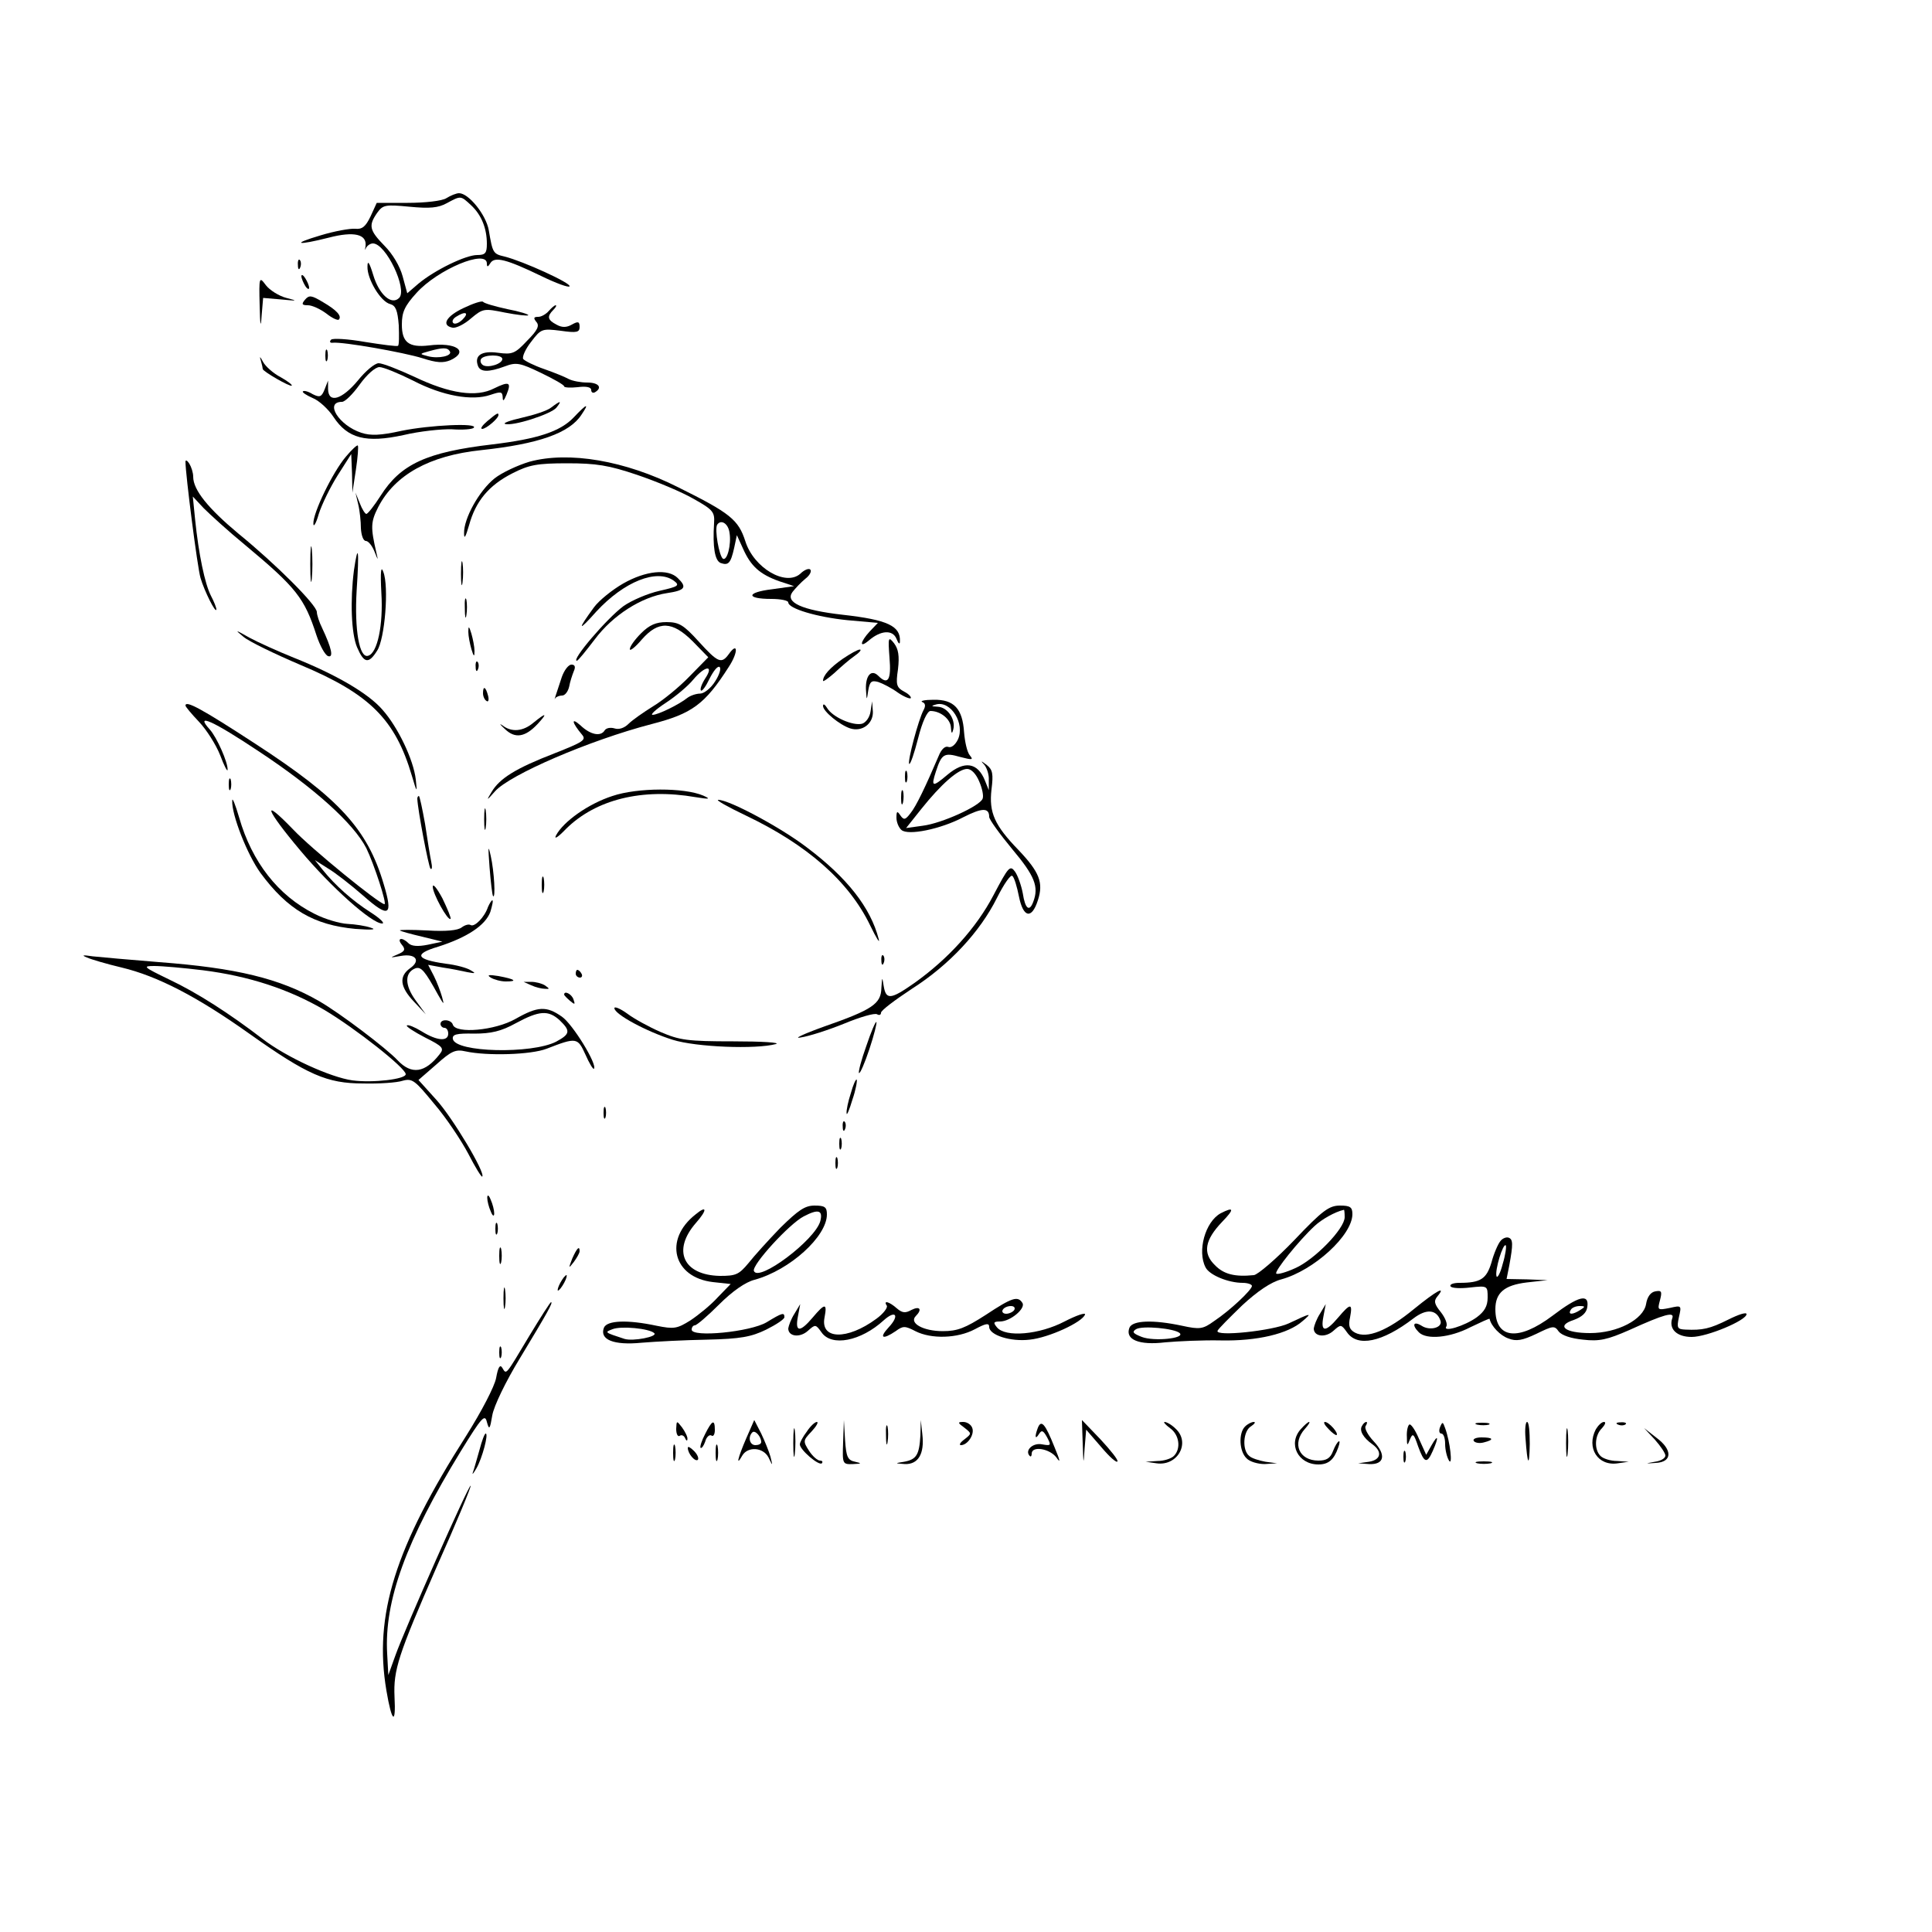 <?xml version="1.0" standalone="no"?>
<!DOCTYPE svg PUBLIC "-//W3C//DTD SVG 20010904//EN"
 "http://www.w3.org/TR/2001/REC-SVG-20010904/DTD/svg10.dtd">
<svg version="1.0" xmlns="http://www.w3.org/2000/svg"
 width="500pt" height="500pt" viewBox="0 0 500 500"
 preserveAspectRatio="xMidYMid meet">

<g transform="translate(0,500) scale(0.1,-0.1)"
fill="#000000" stroke="none">
<path d="M1155 4487 c-11 -7 -55 -12 -100 -12 l-80 0 -16 -35 c-13 -27 -22
-34 -40 -32 -13 1 -53 -6 -89 -17 -78 -23 -62 -27 21 -6 65 17 99 9 95 -22 -2
-10 -1 -12 1 -5 3 6 11 12 18 12 34 0 90 -119 68 -141 -20 -20 -52 9 -67 59
-10 33 -15 40 -15 22 -1 -32 34 -91 59 -97 14 -4 19 -16 22 -55 1 -27 1 -51
-2 -53 -3 -2 -41 3 -85 10 -45 8 -84 10 -88 6 -5 -5 -3 -9 4 -8 26 3 184 -25
232 -40 37 -12 54 -13 73 -5 49 23 14 47 -56 38 -52 -6 -70 8 -70 54 0 32 7
48 38 82 55 61 182 114 182 76 0 -10 3 -9 9 1 11 18 42 10 131 -33 39 -19 72
-31 74 -27 5 8 -120 65 -168 77 -30 7 -31 9 -41 68 -7 40 -52 96 -77 96 -7 0
-22 -6 -33 -13z m64 -18 c27 -25 41 -60 41 -100 0 -24 -4 -29 -25 -29 -30 0
-110 -39 -152 -74 l-29 -25 -12 44 c-7 26 -26 58 -47 79 -39 40 -42 52 -19 85
15 21 21 22 84 16 52 -5 74 -3 96 9 37 20 36 20 63 -5z m-55 -378 c8 -12 -29
-20 -56 -13 -23 6 -23 6 2 13 36 10 48 10 54 0z"/>
<path d="M771 4314 c0 -11 3 -14 6 -6 3 7 2 16 -1 19 -3 4 -6 -2 -5 -13z"/>
<path d="M780 4285 c0 -5 5 -17 10 -25 5 -8 10 -10 10 -5 0 6 -5 17 -10 25 -5
8 -10 11 -10 5z"/>
<path d="M672 4210 c1 -53 3 -61 5 -28 l4 47 47 -4 c42 -4 44 -4 13 4 -19 5
-43 20 -53 33 -17 23 -18 22 -16 -52z"/>
<path d="M789 4224 c-9 -11 -8 -14 8 -14 11 0 32 -10 47 -21 15 -12 30 -19 33
-16 8 9 -5 24 -41 45 -30 18 -36 19 -47 6z"/>
<path d="M1200 4203 c-45 -21 -59 -45 -29 -51 9 -2 31 9 48 24 31 26 34 26 88
15 31 -6 58 -9 60 -7 3 2 -22 10 -54 16 -32 7 -60 15 -63 19 -3 3 -25 -4 -50
-16z m-3 -30 c-9 -9 -20 -13 -24 -9 -4 4 -1 11 7 16 25 16 35 11 17 -7z"/>
<path d="M1420 4195 c-7 -8 -19 -15 -27 -15 -12 0 -13 -3 -5 -13 9 -10 3 -22
-24 -49 -31 -33 -38 -36 -75 -31 -43 6 -62 -7 -52 -34 6 -16 27 -17 70 -1 29
11 39 9 93 -17 33 -16 60 -31 60 -35 0 -3 16 -4 35 -2 22 3 35 0 35 -7 0 -7 5
-9 10 -6 20 12 9 25 -20 25 -17 0 -38 4 -48 9 -9 5 -38 17 -64 26 -26 9 -50
21 -54 26 -3 6 6 26 21 45 25 33 28 34 76 28 42 -6 49 -4 49 10 0 14 -4 15
-20 6 -14 -8 -26 -8 -40 0 -23 12 -25 21 -8 38 7 7 9 12 6 12 -3 0 -11 -7 -18
-15z m-120 -124 c0 -13 -37 -24 -50 -16 -6 4 -8 11 -5 16 8 12 55 12 55 0z"/>
<path d="M842 4080 c0 -14 2 -19 5 -12 2 6 2 18 0 25 -3 6 -5 1 -5 -13z"/>
<path d="M675 4067 c3 -10 5 -20 5 -22 0 -6 71 -47 75 -43 2 2 -11 12 -29 22
-19 10 -39 28 -45 39 -8 15 -10 16 -6 4z"/>
<path d="M926 4015 c-41 -49 -76 -60 -77 -22 l0 22 -9 -23 c-8 -20 -13 -21
-31 -12 -11 7 -23 10 -25 7 -3 -2 9 -10 25 -17 16 -6 41 -29 54 -49 37 -56 84
-68 181 -47 42 10 99 16 126 15 27 -2 53 0 56 4 13 13 -114 7 -187 -8 -54 -12
-80 -13 -104 -5 -58 19 -96 80 -50 80 8 0 28 20 46 45 18 25 40 45 51 45 10 0
49 -16 87 -35 77 -40 153 -53 200 -37 27 9 31 9 32 -6 0 -12 3 -10 10 7 13 32
7 35 -32 16 -46 -24 -115 -14 -207 30 -41 19 -82 35 -92 35 -10 0 -34 -20 -54
-45z"/>
<path d="M1426 3945 c-10 -8 -44 -19 -75 -26 -31 -7 -50 -14 -44 -16 19 -7
119 25 133 42 15 19 11 19 -14 0z"/>
<path d="M1485 3920 c-35 -37 -94 -56 -210 -70 -171 -20 -238 -51 -290 -133
-16 -25 -33 -47 -37 -47 -3 0 -11 12 -17 28 l-11 27 7 -30 c4 -16 7 -45 7 -62
1 -18 6 -33 13 -33 6 0 16 -12 22 -27 10 -25 10 -25 5 -3 -15 65 -15 79 5 118
43 83 132 133 266 147 149 16 229 44 260 92 21 31 14 29 -20 -7z"/>
<path d="M1261 3910 c-13 -11 -19 -20 -13 -20 10 0 42 27 42 36 0 7 -4 5 -29
-16z"/>
<path d="M895 3818 c-34 -40 -85 -145 -84 -173 0 -11 7 0 14 25 8 25 30 70 49
100 l35 55 2 -50 1 -50 9 59 c5 33 7 61 5 63 -2 2 -16 -11 -31 -29z"/>
<path d="M1370 3805 c-30 -9 -71 -28 -90 -43 -40 -32 -80 -104 -79 -142 0 -17
4 -10 13 21 17 62 51 103 112 134 43 22 64 26 142 26 75 0 107 -5 181 -30 50
-17 115 -44 146 -62 50 -28 55 -34 53 -63 -4 -62 2 -97 17 -103 20 -7 26 -1
35 39 l7 33 16 -35 c20 -45 43 -66 93 -84 l39 -13 -57 -8 c-67 -8 -68 -25 -2
-25 24 0 44 -4 44 -9 0 -16 74 -38 153 -46 l79 -7 -21 -22 c-25 -27 -28 -45
-3 -24 31 27 62 29 72 5 5 -13 9 -16 9 -7 2 40 -32 56 -148 69 -106 12 -150
32 -130 59 7 9 22 25 33 34 12 9 17 20 13 24 -4 4 -16 -1 -26 -11 -38 -33
-120 15 -142 84 -18 56 -39 73 -174 140 -137 69 -283 94 -385 66z m518 -184
c5 -30 -6 -73 -17 -67 -10 7 -22 76 -15 88 10 15 29 3 32 -21z"/>
<path d="M480 3805 c0 -32 31 -275 39 -301 10 -34 40 -94 41 -81 0 4 -6 20
-14 35 -16 31 -32 109 -41 197 l-6 60 28 -30 c16 -16 64 -60 108 -96 132 -110
153 -137 184 -233 9 -27 22 -51 30 -54 15 -5 9 21 -15 72 -8 16 -14 35 -14 42
0 18 -106 124 -203 203 -78 65 -117 113 -117 147 0 11 -5 26 -10 34 -5 8 -10
11 -10 5z"/>
<path d="M803 3540 c0 -41 2 -58 4 -37 2 20 2 54 0 75 -2 20 -4 3 -4 -38z"/>
<path d="M916 3524 c-10 -78 -7 -163 8 -199 18 -42 30 -44 52 -9 20 30 31 166
16 204 -6 17 -8 1 -5 -55 5 -82 -10 -155 -34 -162 -23 -8 -36 67 -30 169 7
105 4 127 -7 52z"/>
<path d="M1193 3515 c0 -27 2 -38 4 -22 2 15 2 37 0 50 -2 12 -4 0 -4 -28z"/>
<path d="M1613 3490 c-28 -16 -63 -44 -76 -62 -44 -60 -41 -64 6 -11 72 78
157 112 201 80 16 -12 12 -15 -37 -26 -31 -7 -73 -25 -94 -40 -43 -32 -136
-141 -120 -141 3 0 23 25 46 55 47 63 121 110 187 120 47 7 53 15 28 39 -25
25 -83 19 -141 -14z"/>
<path d="M1203 3425 c0 -22 2 -30 4 -17 2 12 2 30 0 40 -3 9 -5 -1 -4 -23z"/>
<path d="M1659 3361 c-16 -16 -29 -34 -29 -41 0 -6 14 5 31 25 43 49 79 48
132 -5 l40 -41 -49 -50 c-27 -28 -69 -62 -94 -77 -24 -15 -53 -35 -63 -45 -11
-11 -25 -16 -37 -12 -10 3 -21 1 -25 -5 -10 -17 -37 -12 -63 13 -25 22 -22 7
4 -24 12 -14 4 -19 -72 -49 -98 -38 -141 -64 -162 -100 -14 -23 -13 -23 9 2
38 43 244 132 405 174 105 27 138 51 200 148 25 38 24 67 0 33 -19 -26 -28
-22 -78 33 -39 43 -51 50 -83 50 -27 0 -44 -7 -66 -29z m192 -124 c-11 -18
-29 -32 -39 -32 -10 0 -25 -5 -33 -11 -21 -17 -76 -44 -90 -44 -7 0 8 14 34
31 26 17 58 44 71 60 31 37 55 39 31 3 -9 -14 -14 -28 -11 -31 3 -3 13 11 22
30 10 20 21 34 26 31 5 -3 0 -20 -11 -37z"/>
<path d="M1212 3365 c0 -11 4 -31 8 -45 6 -20 8 -21 8 -5 0 11 -4 31 -8 45 -6
20 -8 21 -8 5z"/>
<path d="M630 3352 c14 -12 80 -44 148 -73 179 -75 245 -141 288 -287 13 -44
14 -45 10 -9 -6 51 -46 135 -86 180 -37 43 -122 92 -230 135 -42 17 -93 40
-115 52 -37 21 -38 21 -15 2z"/>
<path d="M2302 3298 c5 -58 -4 -72 -29 -47 -18 18 -33 1 -32 -34 2 -31 2 -31
6 -4 4 23 8 27 26 22 12 -4 35 -16 50 -27 16 -11 31 -17 34 -15 2 3 -5 11 -17
17 -20 11 -22 18 -16 58 4 35 1 52 -10 67 -15 19 -16 16 -12 -37z"/>
<path d="M2181 3295 c-33 -23 -51 -43 -51 -57 0 -3 13 6 29 20 16 15 39 35 52
44 13 9 20 17 14 17 -5 0 -25 -11 -44 -24z"/>
<path d="M1231 3274 c0 -11 3 -14 6 -6 3 7 2 16 -1 19 -3 4 -6 -2 -5 -13z"/>
<path d="M1454 3248 c-18 -54 -21 -63 -17 -55 3 4 11 7 18 7 7 0 15 10 18 23
2 12 8 30 12 40 5 11 3 17 -6 17 -8 0 -19 -15 -25 -32z"/>
<path d="M1250 3206 c0 -8 4 -17 9 -20 5 -4 7 3 4 14 -6 23 -13 26 -13 6z"/>
<path d="M2387 3183 c8 -3 9 -10 3 -21 -13 -24 -42 -133 -37 -139 3 -2 13 27
23 66 11 44 24 71 32 71 26 0 52 -21 53 -43 1 -16 3 -17 6 -5 7 26 -15 58 -40
59 -18 1 -18 2 -4 6 38 10 75 -50 56 -91 -7 -14 -17 -22 -25 -19 -8 3 -18 -6
-25 -24 -33 -77 -58 -130 -73 -148 -13 -17 -17 -18 -26 -5 -8 12 -10 11 -10
-6 0 -12 6 -26 13 -32 17 -15 101 2 160 33 49 25 67 25 67 1 0 -7 27 -44 60
-84 58 -69 69 -97 54 -136 -10 -27 -21 -18 -27 22 -4 21 -13 46 -20 56 -13 18
-17 13 -56 -61 -44 -84 -117 -165 -206 -228 -60 -42 -72 -43 -78 -7 -4 25 -4
25 -6 -5 -1 -41 -23 -56 -149 -100 -53 -19 -80 -32 -60 -28 21 3 71 19 113 36
41 17 79 28 85 24 5 -3 10 -2 10 4 0 6 36 33 80 62 97 62 176 147 220 235 18
36 36 62 40 57 5 -4 12 -28 17 -53 11 -55 33 -60 49 -10 15 46 4 73 -50 130
-62 64 -77 97 -70 157 5 40 3 51 -12 63 -16 12 -17 12 -6 0 6 -8 12 -25 11
-39 l0 -26 -10 25 c-19 47 -53 52 -97 15 -39 -33 -43 -32 -30 8 15 46 21 50
63 38 31 -8 35 -8 25 4 -7 8 -13 35 -15 60 -4 61 -26 85 -79 84 -23 0 -36 -3
-29 -6z m147 -205 c8 -18 12 -38 9 -45 -7 -19 -106 -64 -155 -70 l-43 -6 39
49 c51 64 96 104 119 104 11 0 23 -13 31 -32z"/>
<path d="M480 3174 c0 -3 16 -22 35 -42 19 -20 44 -59 55 -87 10 -27 19 -44
19 -37 1 19 -28 84 -46 104 -40 44 6 24 129 -58 142 -94 243 -185 276 -249 20
-41 54 -145 47 -145 -13 0 -189 143 -237 194 -83 86 -71 52 20 -56 79 -94 184
-188 211 -188 8 0 -5 13 -30 29 -47 30 -92 70 -124 110 l-20 25 33 -21 c19
-11 60 -43 92 -71 67 -59 78 -53 53 30 -42 142 -115 222 -332 363 -141 92
-181 113 -181 99z"/>
<path d="M2130 3173 c0 -14 43 -49 70 -58 31 -10 60 12 59 43 l-2 27 -4 -26
c-2 -15 -12 -29 -22 -32 -24 -6 -76 17 -90 40 -6 10 -11 13 -11 6z"/>
<path d="M1381 3130 c-27 -23 -57 -26 -81 -7 -9 6 -6 2 7 -10 26 -25 52 -21
84 13 27 29 23 31 -10 4z"/>
<path d="M2342 2990 c0 -14 2 -19 5 -12 2 6 2 18 0 25 -3 6 -5 1 -5 -13z"/>
<path d="M592 2970 c0 -14 2 -19 5 -12 2 6 2 18 0 25 -3 6 -5 1 -5 -13z"/>
<path d="M1585 2940 c-62 -20 -127 -66 -146 -102 -6 -12 6 -4 26 17 77 76 197
106 335 82 37 -6 40 -5 20 4 -49 21 -170 21 -235 -1z"/>
<path d="M2332 2935 c0 -16 2 -22 5 -12 2 9 2 23 0 30 -3 6 -5 -1 -5 -18z"/>
<path d="M601 2928 c-2 -36 39 -140 73 -187 70 -95 138 -135 246 -145 42 -3
56 -2 40 3 -14 5 -41 9 -61 10 -19 1 -58 12 -85 26 -94 47 -162 134 -195 249
-10 34 -18 54 -18 44z"/>
<path d="M1080 2933 c1 -29 29 -175 34 -181 4 -4 5 4 2 18 -3 14 -10 58 -16
98 -7 39 -14 72 -16 72 -2 0 -4 -3 -4 -7z"/>
<path d="M1929 2890 c160 -76 268 -171 323 -285 16 -33 26 -49 22 -35 -21 81
-81 158 -186 237 -68 52 -201 123 -229 123 -8 0 24 -18 70 -40z"/>
<path d="M1253 2880 c0 -25 2 -35 4 -22 2 12 2 32 0 45 -2 12 -4 2 -4 -23z"/>
<path d="M1267 2755 c3 -38 7 -72 9 -74 7 -8 3 64 -6 104 -7 31 -7 24 -3 -30z"/>
<path d="M1402 2710 c0 -19 2 -27 5 -17 2 9 2 25 0 35 -3 9 -5 1 -5 -18z"/>
<path d="M1120 2705 c0 -18 39 -89 46 -83 2 2 -8 26 -21 53 -14 26 -25 40 -25
30z"/>
<path d="M1263 2653 c-9 -27 -35 -53 -45 -47 -5 3 -15 0 -23 -6 -10 -8 -41
-11 -89 -8 -41 2 -73 2 -71 0 2 -2 27 -9 57 -16 l53 -13 -38 -8 c-25 -5 -42
-4 -50 4 -17 17 -31 13 -17 -4 10 -12 8 -17 -11 -25 -21 -9 -21 -9 8 -4 39 7
53 -12 24 -32 -29 -21 -26 -48 10 -86 l31 -33 -27 37 c-28 39 -28 71 0 82 15
5 25 -7 59 -69 15 -26 16 -27 10 -5 -4 14 -13 38 -21 54 l-15 29 38 -7 c22 -3
50 -9 64 -12 21 -4 22 -3 8 5 -9 6 -38 14 -65 17 -77 11 -83 25 -19 44 75 24
122 55 135 90 5 17 8 30 5 30 -2 0 -7 -8 -11 -17z"/>
<path d="M225 2522 c11 -5 52 -17 90 -26 92 -22 195 -75 330 -171 151 -107
201 -129 295 -129 41 -1 87 2 102 7 25 7 32 1 82 -60 31 -36 70 -95 88 -129
18 -35 34 -61 36 -59 9 9 -77 153 -119 199 l-46 51 46 40 c39 35 50 40 76 34
55 -12 169 -9 210 7 77 30 80 29 100 -15 10 -23 20 -39 22 -37 10 10 -55 116
-83 135 -40 28 -62 27 -120 -6 -53 -30 -154 -39 -162 -15 -4 14 -32 16 -32 2
0 -5 5 -10 10 -10 6 0 10 -7 10 -15 0 -21 -29 -19 -69 6 -18 11 -35 18 -38 15
-3 -2 18 -16 47 -31 46 -23 50 -28 38 -43 -38 -49 -73 -54 -109 -16 -29 31
-149 122 -203 153 -102 59 -215 86 -414 101 -75 6 -153 13 -172 15 -26 4 -30
3 -15 -3z m300 -33 c119 -15 223 -49 315 -103 79 -47 210 -150 210 -166 0 -13
-85 -23 -138 -16 -57 8 -171 60 -232 107 -86 66 -170 120 -242 154 -68 33 -70
35 -38 35 19 0 76 -5 125 -11z m923 -129 c29 -28 28 -36 -9 -56 -63 -32 -260
-28 -267 7 -2 12 9 15 55 14 44 0 70 6 108 27 61 33 84 34 113 8z"/>
<path d="M2281 2514 c0 -11 3 -14 6 -6 3 7 2 16 -1 19 -3 4 -6 -2 -5 -13z"/>
<path d="M1490 2480 c0 -5 5 -10 11 -10 5 0 7 5 4 10 -3 6 -8 10 -11 10 -2 0
-4 -4 -4 -10z"/>
<path d="M1270 2470 c8 -5 26 -10 39 -10 32 0 24 6 -19 14 -25 4 -31 3 -20 -4z"/>
<path d="M1375 2450 c11 -5 27 -9 35 -9 13 -1 13 0 0 9 -8 5 -24 9 -35 9 l-20
0 20 -9z"/>
<path d="M1460 2426 c0 -2 7 -9 15 -16 13 -11 14 -10 9 4 -5 14 -24 23 -24 12z"/>
<path d="M1590 2391 c0 -16 84 -61 151 -82 61 -19 215 -25 267 -11 13 4 -37 7
-110 7 -119 0 -139 3 -188 24 -30 13 -70 35 -87 48 -18 13 -33 19 -33 14z"/>
<path d="M2242 2293 c-13 -36 -21 -67 -19 -70 3 -2 15 26 27 62 12 36 20 68
18 70 -2 2 -14 -26 -26 -62z"/>
<path d="M2202 2171 c-7 -21 -12 -45 -11 -52 0 -8 7 8 15 35 9 26 13 50 11 52
-2 2 -9 -13 -15 -35z"/>
<path d="M1562 2120 c0 -14 2 -19 5 -12 2 6 2 18 0 25 -3 6 -5 1 -5 -13z"/>
<path d="M2181 2084 c0 -11 3 -14 6 -6 3 7 2 16 -1 19 -3 4 -6 -2 -5 -13z"/>
<path d="M2172 2040 c0 -14 2 -19 5 -12 2 6 2 18 0 25 -3 6 -5 1 -5 -13z"/>
<path d="M2162 1990 c0 -14 2 -19 5 -12 2 6 2 18 0 25 -3 6 -5 1 -5 -13z"/>
<path d="M1261 1900 c0 -8 4 -24 9 -35 5 -13 9 -14 9 -5 0 8 -4 24 -9 35 -5
13 -9 14 -9 5z"/>
<path d="M2020 1823 c-31 -32 -68 -73 -83 -92 -25 -30 -33 -33 -74 -33 -95 2
-124 66 -62 137 30 34 29 47 -1 22 -83 -65 -58 -163 45 -175 l46 -5 -33 -34
c-18 -20 -50 -46 -71 -60 -35 -22 -43 -23 -88 -14 -75 16 -128 14 -136 -5 -12
-31 25 -46 97 -39 36 3 112 7 170 8 86 2 114 7 153 26 26 13 47 27 47 32 0 13
-5 12 -46 -13 -42 -25 -194 -40 -194 -19 0 6 4 11 8 11 5 0 33 24 63 54 34 34
68 58 92 64 91 25 187 112 187 169 0 19 -5 23 -32 23 -25 0 -42 -12 -88 -57z
m103 17 c-13 -49 -161 -160 -172 -129 -5 16 92 122 129 141 38 20 50 16 43
-12z m-430 -290 c11 -9 -55 -22 -77 -15 -52 17 -52 17 -31 25 22 9 95 2 108
-10z"/>
<path d="M3350 1791 c-47 -49 -95 -90 -105 -91 -49 -5 -78 2 -101 26 -32 31
-26 65 19 112 32 33 31 40 -4 22 -40 -22 -61 -98 -39 -140 10 -20 59 -40 96
-40 13 0 24 -4 24 -8 0 -10 -56 -63 -98 -91 -29 -21 -37 -22 -83 -12 -75 16
-128 14 -136 -5 -12 -31 25 -46 92 -38 33 3 98 6 144 5 94 -2 175 17 212 50
26 22 23 22 -36 -6 -41 -19 -191 -35 -184 -19 2 5 31 34 64 66 39 36 74 60
101 67 84 23 184 114 184 169 0 18 -6 22 -32 22 -28 0 -45 -12 -118 -89z m130
59 c0 -30 -78 -110 -128 -132 -24 -11 -46 -17 -49 -14 -6 5 58 85 99 123 18
17 53 37 76 42 1 1 2 -8 2 -19z m-427 -300 c15 -14 -67 -22 -98 -10 -23 9 -26
13 -15 20 16 10 100 2 113 -10z"/>
<path d="M1282 1820 c0 -14 2 -19 5 -12 2 6 2 18 0 25 -3 6 -5 1 -5 -13z"/>
<path d="M3883 1788 c-6 -7 -17 -32 -23 -55 -13 -43 -28 -53 -83 -53 -16 0
-26 -4 -23 -9 3 -5 26 -6 51 -3 45 5 45 4 45 -26 0 -22 -8 -36 -28 -51 -32
-23 -89 -40 -79 -24 4 6 -3 23 -14 37 -17 21 -19 29 -9 41 24 29 -2 15 -61
-33 -68 -56 -121 -77 -152 -61 -15 8 -18 18 -13 40 7 37 1 37 -31 -1 -33 -39
-46 -38 -38 3 l6 32 -15 -25 c-9 -14 -15 -31 -16 -38 0 -21 30 -25 51 -6 19
17 20 17 35 -4 27 -39 91 -26 172 36 34 26 60 23 70 -6 6 -18 -28 -27 -49 -13
-21 13 -26 2 -7 -17 20 -20 81 -14 133 13 27 13 49 23 50 22 4 -19 28 -44 49
-51 20 -8 36 -5 72 12 43 21 47 22 58 6 8 -10 32 -18 63 -21 42 -5 63 0 120
25 90 41 117 48 111 31 -10 -28 11 -49 50 -49 40 0 142 43 142 59 0 6 -21 -1
-47 -14 -48 -24 -67 -28 -111 -26 -21 1 -23 4 -17 32 7 31 7 31 -24 24 -31 -6
-32 -6 -25 20 6 23 4 26 -12 23 -12 -2 -21 -14 -24 -33 -7 -40 -74 -75 -145
-75 -65 0 -89 19 -42 34 21 8 33 18 35 34 5 35 -23 28 -90 -23 -89 -67 -148
-60 -148 17 0 42 23 62 81 69 l54 6 -53 2 -53 1 7 35 c10 55 10 68 -2 72 -6 2
-16 -2 -21 -9z m6 -59 c-6 -24 -14 -38 -16 -32 -5 15 17 87 24 80 2 -3 -1 -25
-8 -48z m201 -119 c-20 -13 -33 -13 -25 0 3 6 14 10 23 10 15 0 15 -2 2 -10z"/>
<path d="M1292 1750 c0 -19 2 -27 5 -17 2 9 2 25 0 35 -3 9 -5 1 -5 -18z"/>
<path d="M1481 1743 c-10 -26 -10 -27 4 -9 8 11 15 23 15 28 0 15 -7 8 -19
-19z"/>
<path d="M1450 1680 c-6 -11 -8 -20 -6 -20 3 0 10 9 16 20 6 11 8 20 6 20 -3
0 -10 -9 -16 -20z"/>
<path d="M1303 1640 c0 -25 2 -35 4 -22 2 12 2 32 0 45 -2 12 -4 2 -4 -23z"/>
<path d="M2551 1597 c-53 -34 -73 -42 -111 -42 -51 0 -88 21 -70 39 17 17 11
27 -11 16 -16 -9 -24 -8 -38 4 -19 17 -36 22 -26 7 3 -5 -9 -21 -27 -34 -76
-56 -146 -54 -134 4 7 37 1 37 -31 -1 -33 -39 -46 -38 -38 3 l6 32 -15 -25
c-9 -14 -15 -31 -16 -38 0 -21 30 -25 51 -6 19 17 20 17 35 -4 26 -38 102 -23
161 31 31 28 42 13 13 -18 -26 -28 -16 -33 18 -10 19 14 24 14 51 0 41 -21
109 -19 154 5 28 15 37 17 37 6 0 -21 55 -39 105 -33 49 5 136 45 143 65 2 6
-22 -2 -53 -18 -65 -34 -153 -42 -175 -15 -10 12 -9 15 8 15 27 0 67 34 58 48
-12 19 -27 14 -95 -31z m74 13 c-3 -5 -13 -10 -21 -10 -8 0 -12 5 -9 10 3 6
13 10 21 10 8 0 12 -4 9 -10z"/>
<path d="M1370 1543 c-63 -105 -59 -101 -70 -83 -6 10 -11 2 -16 -26 -4 -22
-38 -87 -77 -149 -185 -290 -240 -465 -207 -660 14 -83 25 -91 21 -16 -3 69 9
107 110 338 50 112 89 206 87 208 -4 5 -171 -372 -195 -440 l-18 -50 -3 55
c-8 137 49 293 191 525 54 88 62 96 67 75 6 -22 8 -19 14 17 4 24 35 88 71
147 73 121 87 146 81 146 -2 0 -27 -39 -56 -87z"/>
<path d="M1292 1500 c0 -14 2 -19 5 -12 2 6 2 18 0 25 -3 6 -5 1 -5 -13z"/>
<path d="M1750 1302 c0 -13 4 -21 9 -18 5 4 12 0 14 -6 3 -7 6 -8 6 -2 1 5 -6
19 -14 30 -14 18 -14 18 -15 -4z"/>
<path d="M1825 1289 c-9 -17 -14 -33 -12 -36 3 -2 8 5 12 16 3 12 11 19 16 16
5 -4 9 3 9 14 0 29 -7 26 -25 -10z"/>
<path d="M1931 1277 c-22 -51 -27 -74 -10 -44 14 24 54 22 68 -5 11 -23 11
-23 5 2 -4 14 -15 41 -24 60 l-18 35 -21 -48z m39 -9 c0 -5 -7 -8 -15 -8 -15
0 -20 21 -8 33 7 7 23 -11 23 -25z"/>
<path d="M2053 1265 c0 -33 2 -45 4 -27 2 18 2 45 0 60 -2 15 -4 0 -4 -33z"/>
<path d="M2088 1295 c-10 -13 -18 -28 -18 -33 0 -14 49 -56 57 -49 3 4 1 7 -5
7 -6 0 -19 11 -28 25 -16 25 -16 27 6 50 13 14 19 25 14 25 -5 0 -17 -11 -26
-25z"/>
<path d="M2182 1268 c-2 -57 -2 -58 26 -57 22 1 23 2 5 6 -19 4 -23 12 -26 56
l-3 52 -2 -57z"/>
<path d="M2293 1285 c0 -22 2 -30 4 -17 2 12 2 30 0 40 -3 9 -5 -1 -4 -23z"/>
<path d="M2382 1285 c-3 -50 -10 -62 -42 -68 -25 -4 -25 -4 2 -6 34 -1 51 26
45 77 l-4 37 -1 -40z"/>
<path d="M2496 1305 c19 -15 19 -15 0 -30 -11 -8 -15 -15 -9 -15 17 0 36 28
29 45 -3 8 -13 15 -23 15 -15 0 -15 -2 3 -15z"/>
<path d="M2686 1305 c-9 -24 -7 -32 3 -16 7 11 11 9 21 -9 11 -21 10 -22 -13
-18 -24 5 -46 -16 -32 -30 3 -3 5 0 5 6 0 21 47 13 64 -10 11 -16 10 -9 -5 27
-24 60 -34 72 -43 50z"/>
<path d="M2802 1265 c2 -57 2 -58 5 -13 l4 48 39 -45 c21 -25 40 -42 42 -37 2
4 -18 29 -44 57 l-48 50 2 -60z"/>
<path d="M3028 1304 c24 -17 29 -53 10 -72 -7 -7 -26 -13 -42 -13 l-31 -2 28
-4 c55 -8 89 54 49 90 -10 10 -23 17 -28 17 -4 0 2 -7 14 -16z"/>
<path d="M3222 1308 c-17 -17 -15 -64 4 -82 8 -9 30 -15 47 -15 l32 2 -30 4
c-16 3 -36 9 -42 15 -19 15 -16 65 5 77 9 6 12 11 7 11 -6 0 -16 -5 -23 -12z"/>
<path d="M3367 1302 c-35 -38 -8 -92 45 -92 26 0 40 12 51 43 10 27 -2 20 -13
-8 -7 -19 -17 -25 -38 -25 -50 0 -69 44 -35 82 9 10 14 18 11 18 -3 0 -12 -8
-21 -18z"/>
<path d="M3438 1302 c9 -10 19 -17 21 -16 6 5 -20 34 -30 34 -5 0 -1 -8 9 -18z"/>
<path d="M3525 1310 c-8 -12 3 -31 27 -48 26 -19 22 -40 -9 -45 l-28 -4 28 -2
c40 -2 45 24 12 59 -15 16 -24 33 -21 39 4 6 5 11 2 11 -3 0 -8 -4 -11 -10z"/>
<path d="M3647 1313 c-4 -3 -7 -18 -6 -32 0 -23 1 -24 8 -6 7 17 10 15 21 -18
16 -44 23 -46 38 -12 16 36 14 45 -3 15 l-14 -25 -19 42 c-10 24 -22 40 -25
36z"/>
<path d="M3727 1307 c-4 -10 -2 -17 3 -17 6 0 10 -12 10 -27 0 -16 5 -35 10
-43 10 -16 3 49 -10 84 -6 17 -7 17 -13 3z"/>
<path d="M3823 1313 c9 -2 23 -2 30 0 6 3 -1 5 -18 5 -16 0 -22 -2 -12 -5z"/>
<path d="M3948 1278 c5 -71 10 -77 11 -15 0 31 -2 57 -7 57 -4 0 -6 -19 -4
-42z"/>
<path d="M4053 1265 c0 -33 2 -45 4 -27 2 18 2 45 0 60 -2 15 -4 0 -4 -33z"/>
<path d="M4130 1301 c-25 -48 5 -96 57 -88 l28 4 -30 2 c-17 0 -36 6 -43 13
-17 17 -15 54 4 72 8 9 11 16 5 16 -6 0 -15 -9 -21 -19z"/>
<path d="M4188 1313 c7 -3 16 -2 19 1 4 3 -2 6 -13 5 -11 0 -14 -3 -6 -6z"/>
<path d="M4283 1274 c15 -17 27 -35 27 -41 0 -7 -12 -14 -27 -16 -27 -5 -27
-5 2 -3 43 2 44 34 2 65 l-32 25 28 -30z"/>
<path d="M1241 1248 c-7 -24 -14 -50 -17 -58 -3 -8 1 -4 9 10 15 26 32 90 24
90 -3 0 -10 -19 -16 -42z"/>
<path d="M3814 1271 c3 -5 15 -7 26 -4 28 7 25 13 -6 13 -14 0 -23 -4 -20 -9z"/>
<path d="M1742 1240 c0 -19 2 -27 5 -17 2 9 2 25 0 35 -3 9 -5 1 -5 -18z"/>
<path d="M1852 1240 c0 -19 2 -27 5 -17 2 9 2 25 0 35 -3 9 -5 1 -5 -18z"/>
<path d="M1780 1253 c0 -15 19 -37 26 -31 3 4 -1 14 -10 23 -9 9 -16 13 -16 8z"/>
<path d="M3632 1230 c0 -14 2 -19 5 -12 2 6 2 18 0 25 -3 6 -5 1 -5 -13z"/>
<path d="M3823 1213 c9 -2 25 -2 35 0 9 3 1 5 -18 5 -19 0 -27 -2 -17 -5z"/>
</g>
</svg>
